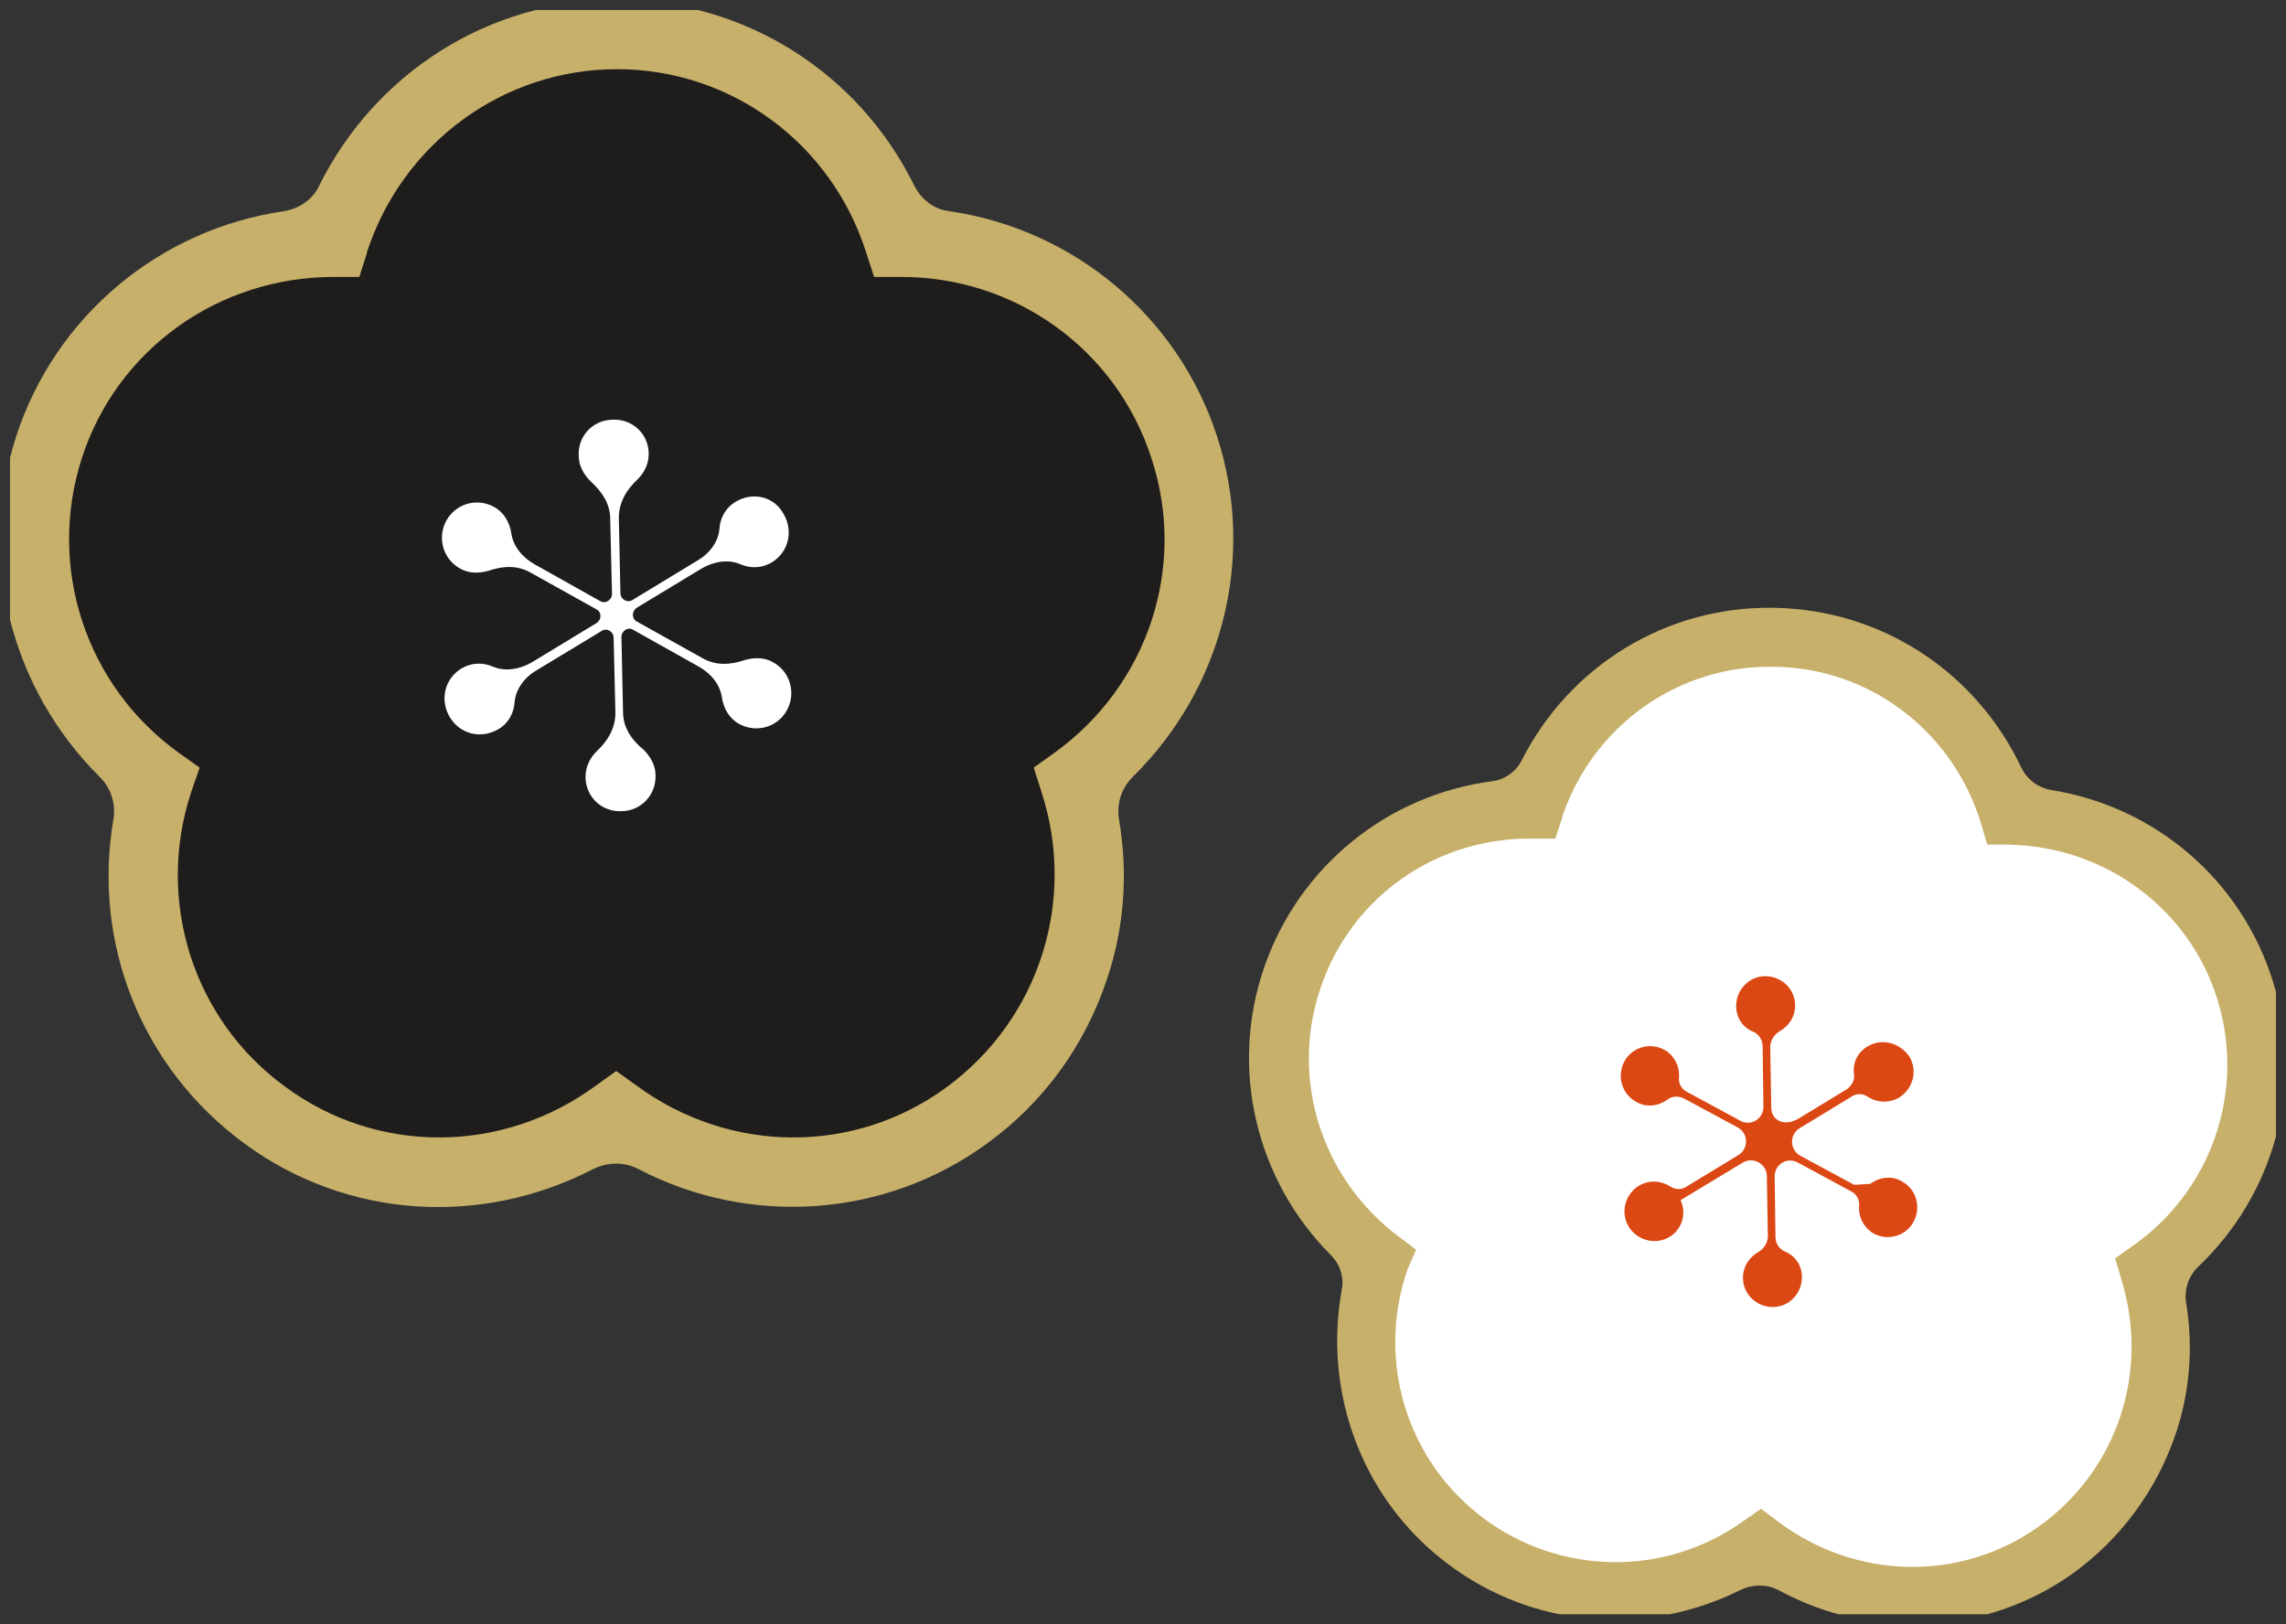 <svg width="114" height="81" viewBox="0 0 114 81" fill="none" xmlns="http://www.w3.org/2000/svg" xmlns:xlink="http://www.w3.org/1999/xlink">
	<rect x="0" y="0" width="114" height="81" fill="#333333" stroke="none"/>
	<desc>
			Created with Pixso.
	</desc>
	<defs>
		<clipPath id="clip325_1934">
			<rect id="Frame" rx="0" width="113" height="80" transform="translate(0.5 0.5)" fill="white" fill-opacity="0"/>
		</clipPath>
	</defs>
	<rect id="Frame" rx="0" width="113" height="80" transform="translate(0.5 0.5)" fill="#FFFFFF" fill-opacity="0"/>
	<g clip-path="url(#clip325_1934)">
		<path id="Vector" d="M30.77 1.7C24.64 1.7 19.41 5.45 17.15 10.78C16.81 11.55 16.09 12.06 15.28 12.15C9.53 12.66 4.34 16.45 2.46 22.29C0.55 28.13 2.51 34.27 6.85 38.07C7.44 38.62 7.74 39.43 7.57 40.24C6.25 45.87 8.3 52.01 13.23 55.63C18.21 59.25 24.6 59.3 29.58 56.31C30.3 55.89 31.2 55.89 31.88 56.31C36.82 59.3 43.25 59.25 48.23 55.63C53.21 52.01 55.21 45.87 53.93 40.24C53.76 39.43 54.06 38.62 54.65 38.07C59 34.27 60.95 28.13 59.04 22.29C57.12 16.45 51.97 12.61 46.23 12.1C45.42 12.02 44.69 11.51 44.35 10.74C42.1 5.45 36.9 1.74 30.77 1.7Z" fill="#1F1C1C" fill-opacity="1" fill-rule="nonzero"/>
		<path id="Vector" d="M55.21 48.81C54.14 52.05 52.1 54.95 49.2 57.04C44.1 60.75 37.37 61.17 31.88 58.32C31.16 57.93 30.3 57.93 29.54 58.32C24 61.17 17.32 60.79 12.21 57.04C7.06 53.28 4.59 47.02 5.66 40.84C5.78 40.07 5.53 39.3 4.98 38.75C0.55 34.36 -1.15 27.83 0.8 21.78C2.76 15.73 8 11.42 14.17 10.53C14.94 10.4 15.62 9.93 15.92 9.25C18.73 3.62 24.39 0 30.77 0C37.12 0 42.82 3.62 45.59 9.25C45.93 9.93 46.57 10.44 47.33 10.53C53.5 11.42 58.74 15.73 60.7 21.78C62.66 27.83 60.95 34.36 56.48 38.75C55.93 39.3 55.68 40.07 55.8 40.84C56.27 43.56 56.06 46.29 55.21 48.81ZM9.53 39.51C7.74 44.97 9.66 50.9 14.26 54.22C18.85 57.59 25.07 57.55 29.71 54.14L30.73 53.41L31.75 54.14C36.39 57.55 42.61 57.59 47.2 54.22C51.8 50.85 53.72 44.93 51.93 39.47L51.55 38.28L52.57 37.55C57.25 34.19 59.21 28.26 57.42 22.85C55.68 17.43 50.61 13.77 44.86 13.81L43.59 13.81L43.2 12.61C41.46 7.11 36.43 3.45 30.77 3.45C25.11 3.45 20.09 7.11 18.3 12.57L18.3 12.61L17.92 13.81L16.64 13.81C10.89 13.81 5.83 17.43 4.08 22.85C2.34 28.26 4.25 34.19 8.93 37.55L9.96 38.28L9.53 39.51Z" fill="#C7B06A" fill-opacity="1" fill-rule="nonzero"/>
		<path id="Vector" d="M36.69 25.02C36.18 25.32 35.92 25.83 35.88 26.34C35.84 27.02 35.37 27.62 34.77 27.96L31.54 29.92C31.28 30.09 30.94 29.88 30.94 29.58L30.86 25.83C30.86 25.06 31.24 24.42 31.79 23.91C32.13 23.57 32.35 23.14 32.35 22.63C32.35 21.65 31.54 20.88 30.56 20.93C29.58 20.93 28.81 21.74 28.86 22.72C28.86 23.23 29.11 23.66 29.45 24C30.01 24.51 30.43 25.11 30.43 25.87L30.52 29.62C30.52 29.92 30.18 30.14 29.92 29.97L26.64 28.13C26.05 27.79 25.58 27.24 25.49 26.55C25.41 26.04 25.11 25.53 24.64 25.28C23.79 24.81 22.73 25.11 22.26 25.96C21.79 26.81 22.09 27.88 22.94 28.35C23.37 28.6 23.88 28.6 24.34 28.47C25.07 28.22 25.79 28.17 26.47 28.56L29.75 30.39C30.01 30.52 30.01 30.9 29.75 31.07L26.52 33.03C25.92 33.38 25.2 33.5 24.6 33.25C24.09 33.03 23.54 33.03 23.02 33.33C22.17 33.84 21.92 34.91 22.43 35.76C22.94 36.62 24 36.87 24.86 36.36C25.37 36.06 25.62 35.55 25.66 35.04C25.71 34.36 26.17 33.76 26.77 33.42L30.01 31.46C30.26 31.29 30.6 31.5 30.6 31.8L30.69 35.55C30.69 36.32 30.3 36.96 29.75 37.47C29.41 37.81 29.2 38.24 29.2 38.75C29.2 39.73 30.01 40.5 30.99 40.45C31.96 40.45 32.73 39.64 32.69 38.66C32.69 38.15 32.43 37.72 32.09 37.38C31.5 36.91 31.07 36.27 31.07 35.51L30.99 31.76C30.99 31.46 31.33 31.24 31.58 31.41L34.86 33.25C35.46 33.59 35.92 34.14 36.01 34.83C36.09 35.34 36.39 35.85 36.86 36.1C37.71 36.57 38.78 36.27 39.24 35.42C39.71 34.57 39.41 33.5 38.56 33.03C38.14 32.78 37.63 32.78 37.16 32.91C36.43 33.16 35.71 33.21 35.03 32.82L31.75 30.99C31.5 30.86 31.5 30.48 31.75 30.31L34.99 28.35C35.58 28 36.31 27.88 36.9 28.13C37.41 28.35 37.97 28.35 38.48 28.05C39.33 27.54 39.58 26.47 39.07 25.62C38.61 24.76 37.54 24.51 36.69 25.02Z" fill="#FFFFFF" fill-opacity="1" fill-rule="nonzero"/>
		<path id="Vector" d="M88.45 31.8C83.3 31.71 78.88 34.83 76.92 39.26C76.62 39.9 76.02 40.32 75.34 40.37C70.49 40.75 66.1 43.86 64.44 48.77C62.78 53.67 64.36 58.83 67.94 62.07C68.45 62.54 68.7 63.22 68.53 63.9C67.38 68.63 69 73.79 73.13 76.9C77.26 80.01 82.66 80.1 86.88 77.67C87.47 77.33 88.2 77.37 88.79 77.71C92.92 80.27 98.33 80.31 102.54 77.33C106.76 74.34 108.55 69.23 107.53 64.45C107.4 63.77 107.65 63.09 108.16 62.66C111.87 59.51 113.57 54.39 112.04 49.45C110.5 44.5 106.21 41.26 101.4 40.75C100.71 40.67 100.12 40.24 99.86 39.6C97.95 35.08 93.6 31.84 88.45 31.8Z" fill="#FFFFFF" fill-opacity="1" fill-rule="nonzero"/>
		<path id="Vector" d="M108.46 71.62C107.53 74.3 105.78 76.73 103.35 78.48C99.01 81.55 93.39 81.81 88.75 79.33C88.16 78.99 87.43 78.99 86.79 79.29C82.11 81.63 76.49 81.21 72.23 78.01C67.94 74.81 65.98 69.48 66.91 64.33C67.04 63.69 66.83 63.05 66.36 62.58C62.66 58.87 61.29 53.33 63.04 48.25C64.79 43.18 69.21 39.64 74.41 38.96C75.04 38.88 75.6 38.49 75.9 37.89C78.28 33.21 83.09 30.22 88.45 30.31C93.82 30.39 98.54 33.5 100.8 38.28C101.1 38.88 101.61 39.26 102.25 39.39C107.44 40.2 111.78 43.86 113.36 48.98C114.93 54.09 113.44 59.55 109.61 63.18C109.14 63.64 108.93 64.28 109.01 64.92C109.4 67.23 109.19 69.53 108.46 71.62ZM70.19 63.3C68.62 67.86 70.15 72.85 73.98 75.71C77.81 78.57 83.05 78.65 86.96 75.84L87.82 75.24L88.67 75.88C92.54 78.78 97.73 78.91 101.65 76.14C105.57 73.36 107.23 68.42 105.78 63.77L105.48 62.75L106.33 62.15C110.29 59.38 111.99 54.44 110.59 49.87C109.19 45.31 104.97 42.2 100.16 42.12L99.1 42.12L98.8 41.09C97.39 36.45 93.22 33.29 88.45 33.25C83.69 33.16 79.43 36.19 77.9 40.75L77.9 40.79L77.56 41.82L76.49 41.82C71.64 41.73 67.38 44.72 65.85 49.28C64.32 53.8 65.89 58.78 69.77 61.68L70.62 62.32L70.19 63.3Z" fill="#C7B06A" fill-opacity="1" fill-rule="nonzero"/>
		<path id="Vector" d="M93.14 52.18C92.63 52.47 92.37 53.03 92.46 53.58C92.5 53.88 92.33 54.14 92.11 54.31L89.73 55.76C88.96 56.23 88.33 55.84 88.33 55.25L88.28 52.22C88.28 51.92 88.45 51.62 88.71 51.45C89.18 51.2 89.52 50.73 89.52 50.13C89.52 49.32 88.84 48.68 88.03 48.68C87.22 48.68 86.58 49.36 86.58 50.17C86.58 50.77 86.92 51.24 87.43 51.45C87.73 51.58 87.9 51.88 87.9 52.18L87.94 55.2C87.94 55.8 87.3 56.18 86.79 55.89L84.11 54.44C83.86 54.31 83.69 54.01 83.73 53.75C83.77 53.2 83.52 52.65 83 52.35C82.28 51.96 81.39 52.22 81 52.94C80.62 53.67 80.88 54.56 81.6 54.95C82.11 55.25 82.71 55.16 83.18 54.82C83.39 54.65 83.73 54.65 83.98 54.78L86.67 56.23C87.18 56.52 87.22 57.25 86.71 57.59L84.11 59.17C83.86 59.34 83.56 59.34 83.3 59.17C82.83 58.87 82.24 58.83 81.73 59.13C81.05 59.55 80.79 60.45 81.22 61.17C81.64 61.85 82.54 62.11 83.26 61.68C83.9 61.3 84.11 60.49 83.81 59.85C83.81 59.85 85.64 58.74 86.92 57.97C87.43 57.68 88.07 58.02 88.11 58.61L88.16 61.64C88.16 61.94 87.99 62.24 87.73 62.41C87.26 62.66 86.92 63.13 86.92 63.73C86.92 64.54 87.6 65.18 88.41 65.18C89.22 65.18 89.86 64.5 89.86 63.69C89.86 63.09 89.52 62.62 89.01 62.41C88.71 62.28 88.54 61.98 88.54 61.68L88.5 58.66C88.5 58.06 89.13 57.68 89.65 57.97L92.33 59.42C92.58 59.55 92.75 59.85 92.71 60.11C92.67 60.66 92.92 61.21 93.43 61.51C94.16 61.9 95.05 61.64 95.43 60.92C95.82 60.19 95.56 59.3 94.84 58.91C94.33 58.61 93.73 58.7 93.26 59.04C92.97 59.04 92.75 59.08 92.46 59.08L89.77 57.63C89.26 57.33 89.22 56.61 89.73 56.27L92.33 54.69C92.58 54.52 92.88 54.52 93.14 54.69C93.6 54.99 94.2 55.03 94.71 54.73C95.39 54.31 95.65 53.41 95.22 52.69C94.75 52.01 93.86 51.75 93.14 52.18Z" fill="#DC4814" fill-opacity="1" fill-rule="nonzero"/>
	</g>
</svg>
